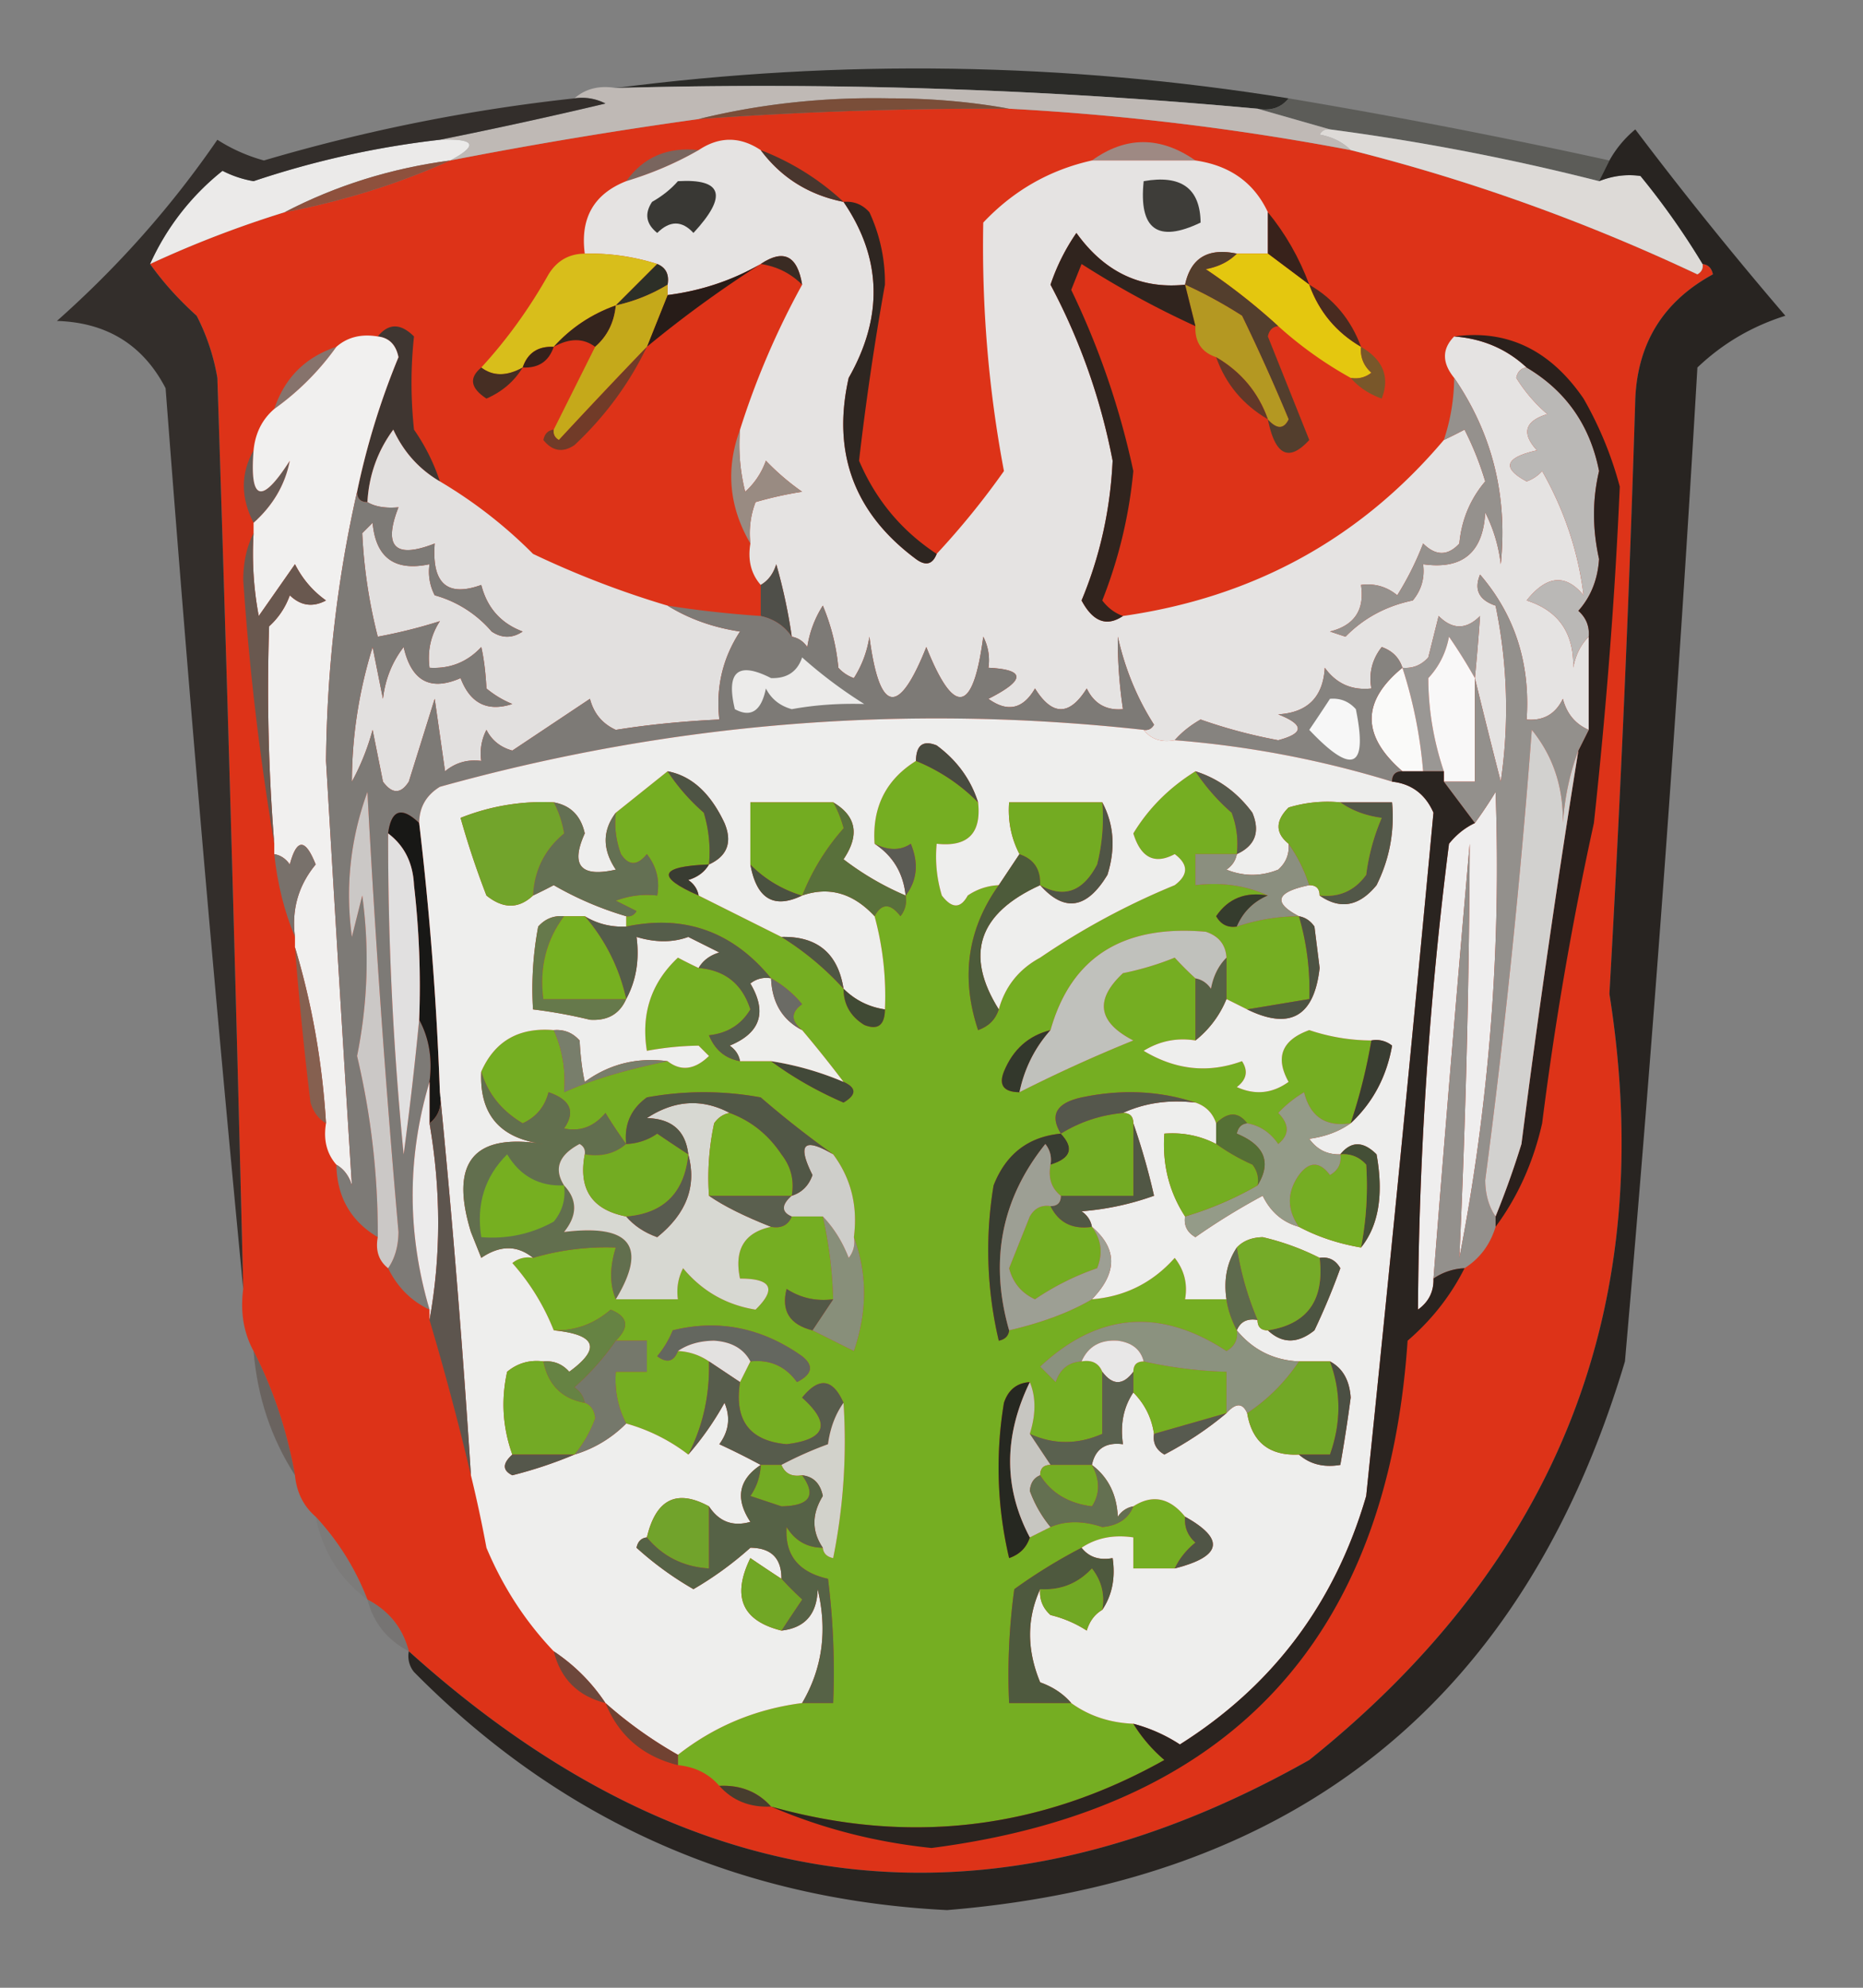 <svg xmlns="http://www.w3.org/2000/svg" width="180" height="192" style="shape-rendering:geometricPrecision;text-rendering:geometricPrecision;image-rendering:optimizeQuality;fill-rule:evenodd;clip-rule:evenodd"><rect width="100%" height="100%" fill="#808080" stroke="none"/><path style="opacity:.957" fill="#272724" d="M124.5 9.5c-.709.904-1.709 1.237-3 1-20.795-1.908-41.462-2.574-62-2 21.721-2.814 43.388-2.48 65 1z"/><path style="opacity:1" fill="#dd3318" d="M97.5 10.5a247.75 247.75 0 0 1 33 4c11.47 2.881 22.637 6.881 33.5 12 .399-.228.565-.562.5-1 .543.06.876.393 1 1-4.761 2.593-7.261 6.593-7.5 12a2195.857 2195.857 0 0 1-2.5 57.5c4.756 30.028-4.911 54.695-29 74-30.891 17.435-59.891 13.935-87-10.5-.58-2.249-1.913-3.915-4-5a24.771 24.771 0 0 0-5-8c-1.174-1.014-1.84-2.347-2-4-.761-4.284-2.095-8.284-4-12-.961-1.765-1.295-3.765-1-6-.718-29.611-1.55-58.945-2.5-88a20.627 20.627 0 0 0-2-6c-1.758-1.583-3.258-3.25-4.5-5a103.543 103.543 0 0 1 13-5c5.613-1.065 10.947-2.731 16-5a450.184 450.184 0 0 1 24-4 394.824 394.824 0 0 1 30-1z"/><path style="opacity:.786" fill="#53534e" d="M124.5 9.5a635.492 635.492 0 0 1 31 6l-1 2a223.593 223.593 0 0 0-26-5l-7-2c1.291.237 2.291-.096 3-1z"/><path style="opacity:1" fill="#bfb9b5" d="M55.5 9.5c1.068-.934 2.401-1.268 4-1 20.538-.574 41.205.092 62 2l7 2c-.438-.065-.772.101-1 .5 1.237.232 2.237.732 3 1.5a247.75 247.75 0 0 0-33-4c-3.651-.665-7.485-.999-11.5-1-6.4-.13-12.566.537-18.5 2a450.184 450.184 0 0 0-24 4c2.758-1.466 2.425-2.133-1-2a462.14 462.14 0 0 0 16-3.5 4.932 4.932 0 0 0-3-.5z"/><path style="opacity:1" fill="#7a4e39" d="M97.5 10.5a394.824 394.824 0 0 0-30 1c5.934-1.463 12.1-2.13 18.5-2 4.015.001 7.849.335 11.5 1z"/><path style="opacity:1" fill="#ebeae9" d="M42.5 13.5c3.425-.133 3.758.534 1 2-5.719.757-11.052 2.424-16 5a103.543 103.543 0 0 0-13 5 24.18 24.18 0 0 1 7-9c.946.487 1.946.82 3 1a87.727 87.727 0 0 1 18-4z"/><path style="opacity:1" fill="#dddad7" d="M128.5 12.5a223.593 223.593 0 0 1 26 5c1.347-.528 2.681-.695 4-.5a72.475 72.475 0 0 1 6 8.5c.065.438-.101.772-.5 1-10.863-5.119-22.03-9.119-33.5-12-.763-.768-1.763-1.268-3-1.5.228-.399.562-.565 1-.5z"/><path style="opacity:1" fill="#9e8983" d="M115.5 15.5h-10c3.271-2.362 6.604-2.362 10 0z"/><path style="opacity:1" fill="#79655e" d="M67.5 14.5c-2.149 1.236-4.482 2.236-7 3 1.676-2.334 4.009-3.334 7-3z"/><path style="opacity:1" fill="#e5e3e2" d="M73.5 14.5c1.984 2.664 4.651 4.33 8 5 3.699 5.42 3.866 11.087.5 17-1.633 7.235.533 13.069 6.5 17.5.937.692 1.603.525 2-.5a76.322 76.322 0 0 0 6.5-8c-1.487-7.853-2.154-15.853-2-24 2.911-3.088 6.411-5.088 10.5-6h10c3.334.48 5.667 2.147 7 5v4h-3c-2.785-.584-4.452.416-5 3-4.287.445-7.787-1.222-10.5-5a20.023 20.023 0 0 0-2.5 5 60.215 60.215 0 0 1 6 17c-.219 4.73-1.219 9.23-3 13.5 1.097 2.06 2.43 2.56 4 1.5 12.606-1.797 22.939-7.464 31-17 .65-.304 1.317-.637 2-1a29.831 29.831 0 0 1 2 5c-1.455 1.72-2.288 3.72-2.5 6-1.113 1.211-2.28 1.211-3.5 0a29.126 29.126 0 0 1-2.5 5c-1.011-.837-2.178-1.17-3.5-1 .363 2.411-.637 3.911-3 4.5l1.5.5c1.753-1.796 3.92-2.962 6.5-3.5.837-1.011 1.17-2.178 1-3.5 3.795.541 5.795-1.125 6-5a14.72 14.72 0 0 1 1.5 5c.678-6.62-.822-12.62-4.5-18-1.186-1.461-1.186-2.795 0-4 2.741.207 5.074 1.207 7 3-.543.06-.876.393-1 1a14.984 14.984 0 0 0 3 3.5c-2.189.677-2.522 1.844-1 3.5-3.097.694-3.431 1.694-1 3a3.646 3.646 0 0 0 1.5-1c2.165 3.827 3.498 7.827 4 12-1.73-2.102-3.563-1.935-5.5.5 3.085.985 4.585 3.152 4.5 6.5.232-1.237.732-2.237 1.5-3v9c-1.29-.558-2.123-1.558-2.5-3-.71 1.473-1.876 2.14-3.5 2 .368-5.416-1.132-10.083-4.5-14-.601 1.465-.101 2.465 1.5 3a48.73 48.73 0 0 1 .5 17 838.469 838.469 0 0 1-2.5-10c.198-2.075.365-4.075.5-6-1.333 1.333-2.667 1.333-4 0l-1 4c-.671.752-1.504 1.086-2.5 1-.311-.978-.978-1.645-2-2-.929 1.189-1.262 2.522-1 4-1.89.204-3.39-.463-4.5-2-.167 2.833-1.667 4.333-4.5 4.5 2.528.998 2.528 1.831 0 2.5a50.138 50.138 0 0 1-7.5-2c-.995.566-1.828 1.233-2.5 2-1.291.237-2.291-.096-3-1 .438.065.772-.101 1-.5-1.638-2.558-2.804-5.391-3.5-8.5a45.3 45.3 0 0 0 .5 7c-1.624.14-2.79-.527-3.5-2-1.667 2.667-3.333 2.667-5 0-1.153 1.997-2.653 2.33-4.5 1 3.602-1.822 3.602-2.822 0-3a4.932 4.932 0 0 0-.5-3c-.972 7.42-2.806 7.753-5.5 1-2.694 6.753-4.528 6.42-5.5-1a10.253 10.253 0 0 1-1.5 4 3.646 3.646 0 0 1-1.5-1 20.216 20.216 0 0 0-1.5-6 10.253 10.253 0 0 0-1.5 4c-.383-.556-.883-.89-1.5-1a52.55 52.55 0 0 0-1.5-7c-.278.916-.778 1.583-1.5 2-.934-1.068-1.268-2.401-1-4a8.434 8.434 0 0 1 .5-4 35.267 35.267 0 0 1 4.5-1 23.591 23.591 0 0 1-3.5-3 7.291 7.291 0 0 1-2 3 18.436 18.436 0 0 1-.5-6 77.352 77.352 0 0 1 6-14c-.458-2.81-1.791-3.476-4-2-2.757 1.586-5.757 2.586-9 3v-1c.172-.992-.162-1.658-1-2a21.445 21.445 0 0 0-7-1c-.455-3.43.879-5.764 4-7 2.518-.764 4.851-1.764 7-3 2-1.333 4-1.333 6 0z"/><path style="opacity:1" fill="#8e513d" d="M43.5 15.5c-5.053 2.269-10.387 3.935-16 5 4.948-2.576 10.281-4.243 16-5z"/><path style="opacity:1" fill="#48362e" d="M73.5 14.5a24.768 24.768 0 0 1 8 5c-3.349-.67-6.016-2.336-8-5z"/><path style="opacity:1" fill="#393834" d="M65.5 17.5c4.321-.252 4.821 1.415 1.5 5-1.113-1.211-2.28-1.211-3.5 0-1.083-.865-1.25-1.865-.5-3 .995-.566 1.828-1.233 2.5-2z"/><path style="opacity:1" fill="#3e3d39" d="M110.5 17.5c3.626-.64 5.459.694 5.5 4-4.152 1.992-5.985.659-5.5-4z"/><path style="opacity:.974" fill="#26221f" d="M39.5 159.5c27.109 24.435 56.109 27.935 87 10.5 24.089-19.305 33.756-43.972 29-74a2195.857 2195.857 0 0 0 2.5-57.5c.239-5.407 2.739-9.407 7.5-12-.124-.607-.457-.94-1-1a72.475 72.475 0 0 0-6-8.5c-1.319-.195-2.653-.028-4 .5l1-2a10.526 10.526 0 0 1 2.5-3 373.765 373.765 0 0 0 14.5 18c-3.242 1.02-6.075 2.687-8.5 5a3309.828 3309.828 0 0 1-7 96c-9.722 32.549-31.555 50.216-65.5 53-20.196-1.017-37.363-8.684-51.5-23a2.427 2.427 0 0 1-.5-2z"/><path style="opacity:1" fill="#38221b" d="M122.5 20.5c1.699 2.066 3.032 4.4 4 7l-4-3v-4z"/><path style="opacity:.987" fill="#322d2a" d="M55.5 9.5a4.932 4.932 0 0 1 3 .5 462.14 462.14 0 0 1-16 3.5 87.727 87.727 0 0 0-18 4 10.313 10.313 0 0 1-3-1 24.18 24.18 0 0 0-7 9c1.242 1.75 2.742 3.417 4.5 5a20.627 20.627 0 0 1 2 6c.95 29.055 1.782 58.389 2.5 88a4263.76 4263.76 0 0 1-7.5-87c-2.173-4.183-5.673-6.35-10.5-6.5 5.933-5.26 11.1-11.093 15.5-17.5a16.238 16.238 0 0 0 4.5 2c9.835-2.9 19.835-4.9 30-6z"/><path style="opacity:1" fill="#d8be1b" d="M56.5 24.5a21.445 21.445 0 0 1 7 1l-4 4c-2.352.84-4.352 2.174-6 4-1.527-.073-2.527.594-3 2-1.535.854-2.868.854-4 0 2.471-2.69 4.638-5.69 6.5-9 .816-1.323 1.983-1.99 3.5-2z"/><path style="opacity:1" fill="#3a2b23" d="M73.5 25.5c2.209-1.476 3.542-.81 4 2-1.105-1.1-2.438-1.767-4-2z"/><path style="opacity:1" fill="#2e2621" d="M81.5 19.5c.996-.086 1.83.248 2.5 1a16.07 16.07 0 0 1 1.5 7 276.272 276.272 0 0 0-2.5 17c1.611 3.775 4.111 6.775 7.5 9-.397 1.025-1.063 1.192-2 .5-5.967-4.431-8.133-10.265-6.5-17.5 3.366-5.913 3.199-11.58-.5-17z"/><path style="opacity:1" fill="#e4c70f" d="M119.5 24.5h3l4 3c.943 2.61 2.61 4.61 5 6-.086.996.248 1.83 1 2.5a2.427 2.427 0 0 1-2 .5 37.883 37.883 0 0 1-7-5 59.488 59.488 0 0 0-7-5.5c1.237-.232 2.237-.732 3-1.5z"/><path style="opacity:1" fill="#2d2f27" d="M63.5 25.5c.838.342 1.172 1.008 1 2a16.328 16.328 0 0 1-5 2l4-4z"/><path style="opacity:1" fill="#271c18" d="M73.5 25.5a110.993 110.993 0 0 0-11 8l2-5c3.243-.414 6.243-1.414 9-3z"/><path style="opacity:1" fill="#533e2d" d="M119.5 24.5c-.763.768-1.763 1.268-3 1.5a59.488 59.488 0 0 1 7 5.5c-.543.06-.876.393-1 1 1.336 3.338 2.67 6.672 4 10-1.973 2.16-3.306 1.493-4-2 .863.963 1.53.963 2 0a189.737 189.737 0 0 0-4.5-10 44.327 44.327 0 0 0-5.5-3c.548-2.584 2.215-3.584 5-3z"/><path style="opacity:1" fill="#482b20" d="M126.5 27.5c2.36 1.365 4.027 3.365 5 6-2.39-1.39-4.057-3.39-5-6z"/><path style="opacity:1" fill="#34241d" d="M59.5 29.5c-.16 1.653-.826 2.986-2 4-1.132-.854-2.465-.854-4 0 1.648-1.826 3.648-3.16 6-4z"/><path style="opacity:1" fill="#b49822" d="M114.5 27.5c1.886.86 3.72 1.86 5.5 3a189.737 189.737 0 0 1 4.5 10c-.47.963-1.137.963-2 0-.919-2.59-2.586-4.59-5-6-1.406-.473-2.073-1.473-2-3l-1-4z"/><path style="opacity:1" fill="#35211b" d="M53.5 33.5c-.473 1.406-1.473 2.073-3 2 .473-1.406 1.473-2.073 3-2z"/><path style="opacity:1" fill="#3f3631" d="M36.5 32.5c1.042-1.291 2.208-1.291 3.5 0-.32 2.96-.32 5.96 0 9a19.16 19.16 0 0 1 2.5 5c-2.004-1.173-3.504-2.84-4.5-5-1.523 2.07-2.357 4.403-2.5 7-.667 0-1-.333-1-1a73.03 73.03 0 0 1 4-13c-.247-1.213-.914-1.88-2-2z"/><path style="opacity:1" fill="#c5a91a" d="M64.5 27.5v1l-2 5a649.704 649.704 0 0 0-8.5 9c-.399-.228-.565-.562-.5-1l4-8c1.174-1.014 1.84-2.347 2-4a16.328 16.328 0 0 0 5-2z"/><path style="opacity:1" fill="#86736c" d="M32.5 33.5a25.635 25.635 0 0 1-6 6c1-3 3-5 6-6z"/><path style="opacity:1" fill="#462e23" d="M46.5 35.5c1.132.854 2.465.854 4 0-.815 1.337-1.981 2.337-3.5 3-1.546-1.003-1.712-2.003-.5-3z"/><path style="opacity:1" fill="#79572a" d="M131.5 33.5c2.141 1.255 2.807 2.922 2 5-1.239-.442-2.239-1.11-3-2a2.427 2.427 0 0 0 2-.5c-.752-.67-1.086-1.504-1-2.5z"/><path style="opacity:1" fill="#623828" d="M117.5 34.5c2.414 1.41 4.081 3.41 5 6-2.414-1.41-4.081-3.41-5-6z"/><path style="opacity:1" fill="#bab8b6" d="M147.5 35.5c3.801 2.256 6.134 5.589 7 10-.65 2.742-.65 5.575 0 8.5-.129 1.98-.796 3.647-2 5 .752.67 1.086 1.504 1 2.5-.768.763-1.268 1.763-1.5 3 .085-3.348-1.415-5.515-4.5-6.5 1.937-2.435 3.77-2.602 5.5-.5-.502-4.173-1.835-8.173-4-12-.414.457-.914.79-1.5 1-2.431-1.306-2.097-2.306 1-3-1.522-1.656-1.189-2.823 1-3.5a14.984 14.984 0 0 1-3-3.5c.124-.607.457-.94 1-1z"/><path style="opacity:1" fill="#713b28" d="M62.5 33.5c-1.704 3.552-4.038 6.718-7 9.5-1.135.75-2.135.583-3-.5.124-.607.457-.94 1-1-.065.438.101.772.5 1a649.704 649.704 0 0 1 8.5-9z"/><path style="opacity:1" fill="#675a54" d="M24.5 43.5c-.39 4.922.777 5.256 3.5 1-.447 2.312-1.613 4.312-3.5 6-1.256-2.441-1.256-4.774 0-7z"/><path style="opacity:1" fill="#f1f0ef" d="M36.5 32.5c1.086.12 1.753.787 2 2a73.03 73.03 0 0 0-4 13c-1.913 8.42-2.913 17.088-3 26 .81 13.7 1.644 27.367 2.5 41-.278-.916-.778-1.582-1.5-2-.934-1.068-1.268-2.401-1-4-.363-5.907-1.363-11.573-3-17v-1c-.34-2.644.327-4.978 2-7-.998-2.528-1.831-2.528-2.5 0-.383-.556-.883-.89-1.5-1v-1c-.561-7-.728-14-.5-21a7.291 7.291 0 0 0 2-3c1.05 1.017 2.216 1.184 3.5.5-1.27-.9-2.27-2.066-3-3.5l-3.5 5a32.437 32.437 0 0 1-.5-8v-1c1.887-1.688 3.053-3.688 3.5-6-2.723 4.256-3.89 3.922-3.5-1 .16-1.653.826-2.986 2-4a25.635 25.635 0 0 0 6-6c1.068-.934 2.401-1.268 4-1z"/><path style="opacity:1" fill="#998b82" d="M71.5 41.5a18.436 18.436 0 0 0 .5 6 7.291 7.291 0 0 0 2-3 23.591 23.591 0 0 0 3.5 3 35.267 35.267 0 0 0-4.5 1 8.434 8.434 0 0 0-.5 4c-2.07-3.544-2.402-7.21-1-11z"/><path style="opacity:1" fill="#95918d" d="M140.5 36.5c3.678 5.38 5.178 11.38 4.5 18a14.72 14.72 0 0 0-1.5-5c-.205 3.875-2.205 5.541-6 5 .17 1.322-.163 2.489-1 3.5-2.58.538-4.747 1.704-6.5 3.5l-1.5-.5c2.363-.589 3.363-2.089 3-4.5 1.322-.17 2.489.163 3.5 1a29.126 29.126 0 0 0 2.5-5c1.22 1.211 2.387 1.211 3.5 0 .212-2.28 1.045-4.28 2.5-6a29.831 29.831 0 0 0-2-5c-.683.363-1.35.696-2 1 .65-1.935.983-3.935 1-6z"/><path style="opacity:1" fill="#30241e" d="m114.5 27.5 1 4a88.747 88.747 0 0 1-11-6l-1 2.5a77.54 77.54 0 0 1 6 17.5 45.441 45.441 0 0 1-3 12.5c.544.717 1.211 1.217 2 1.5-1.57 1.06-2.903.56-4-1.5 1.781-4.27 2.781-8.77 3-13.5a60.215 60.215 0 0 0-6-17 20.023 20.023 0 0 1 2.5-5c2.713 3.778 6.213 5.445 10.5 5z"/><path style="opacity:1" fill="#4f4f49" d="M76.5 61.5c-.722-1.051-1.722-1.718-3-2v-3c.722-.417 1.222-1.084 1.5-2a52.55 52.55 0 0 1 1.5 7z"/><path style="opacity:1" fill="#9a9794" d="M142.5 65.5a51.239 51.239 0 0 0-2.5-4c-.29 1.544-.956 2.877-2 4 .005 3.036.505 6.036 1.5 9h-2a44.326 44.326 0 0 0-2-10c.996.086 1.829-.248 2.5-1l1-4c1.333 1.333 2.667 1.333 4 0a240.26 240.26 0 0 1-.5 6z"/><path style="opacity:1" fill="#f9f8f8" d="M142.5 65.5v10h-3v-1c-.995-2.964-1.495-5.964-1.5-9 1.044-1.123 1.71-2.456 2-4a51.239 51.239 0 0 1 2.5 4z"/><path style="opacity:1" fill="#fafaf9" d="M135.5 64.5a44.326 44.326 0 0 1 2 10h-2c-3.963-3.429-3.963-6.762 0-10z"/><path style="opacity:1" fill="#2a201c" d="M140.5 32.5c5.112-.701 9.279 1.299 12.5 6a35.3 35.3 0 0 1 3.5 8.5c-.448 10.41-1.282 21.243-2.5 32.5a324.819 324.819 0 0 0-5 29c-.852 3.764-2.352 7.097-4.5 10v-1a86.376 86.376 0 0 0 2.5-7 1203.325 1203.325 0 0 1 5.5-38l1-2v-9c.086-.996-.248-1.83-1-2.5 1.204-1.353 1.871-3.02 2-5-.65-2.925-.65-5.758 0-8.5-.866-4.411-3.199-7.744-7-10-1.926-1.793-4.259-2.793-7-3z"/><path style="opacity:1" fill="#69584f" d="M24.5 51.5a32.437 32.437 0 0 0 .5 8l3.5-5c.73 1.434 1.73 2.6 3 3.5-1.284.684-2.45.517-3.5-.5a7.291 7.291 0 0 1-2 3c-.228 7-.061 14 .5 21a258.415 258.415 0 0 1-3-25.5c.009-1.707.342-3.207 1-4.5z"/><path style="opacity:1" fill="#e2e0df" d="M42.5 46.5a44.889 44.889 0 0 1 9 7 89.74 89.74 0 0 0 13 5c2.063 1.276 4.396 2.11 7 2.5-1.68 2.565-2.346 5.398-2 8.5-3.591.17-6.924.503-10 1-1.299-.59-2.132-1.59-2.5-3l-7.5 5c-1.147-.318-1.98-.984-2.5-2a4.932 4.932 0 0 0-.5 3c-1.322-.17-2.489.163-3.5 1l-1-7-2.5 8c-.774 1.211-1.607 1.211-2.5 0l-1-5a22.948 22.948 0 0 1-2 5c.008-4.383.674-8.716 2-13l1 5c.216-1.884.883-3.55 2-5 .745 3.287 2.578 4.287 5.5 3 .927 2.446 2.594 3.279 5 2.5a9.468 9.468 0 0 1-2.5-1.5c-.085-1.585-.251-2.918-.5-4-1.35 1.45-3.017 2.117-5 2-.214-1.644.12-3.144 1-4.5a49.692 49.692 0 0 1-6 1.5 49.45 49.45 0 0 1-1.5-10l1-1c.307 3.376 2.14 4.71 5.5 4a4.932 4.932 0 0 0 .5 3 11.145 11.145 0 0 1 5.5 3.5c1 .667 2 .667 3 0-2.104-.79-3.437-2.29-4-4.5-3.295 1.194-4.795-.139-4.5-4-3.833 1.5-5 .333-3.5-3.5-1.269.108-2.269-.058-3-.5.143-2.597.977-4.93 2.5-7 .996 2.16 2.496 3.827 4.5 5z"/><path style="opacity:1" fill="#7d7a76" d="M34.5 47.5c0 .667.333 1 1 1 .731.442 1.731.608 3 .5-1.5 3.833-.333 5 3.5 3.5-.295 3.861 1.205 5.194 4.5 4 .563 2.21 1.896 3.71 4 4.5-1 .667-2 .667-3 0a11.145 11.145 0 0 0-5.5-3.5 4.932 4.932 0 0 1-.5-3c-3.36.71-5.193-.624-5.5-4l-1 1a49.45 49.45 0 0 0 1.5 10c2.15-.405 4.15-.905 6-1.5-.88 1.356-1.214 2.856-1 4.5 1.983.117 3.65-.55 5-2 .249 1.082.415 2.415.5 4a9.468 9.468 0 0 0 2.5 1.5c-2.406.779-4.073-.054-5-2.5-2.922 1.287-4.755.287-5.5-3-1.117 1.45-1.784 3.116-2 5l-1-5c-1.326 4.284-1.992 8.617-2 13a22.948 22.948 0 0 0 2-5l1 5c.893 1.211 1.726 1.211 2.5 0l2.5-8 1 7c1.011-.837 2.178-1.17 3.5-1a4.932 4.932 0 0 1 .5-3c.52 1.016 1.353 1.682 2.5 2l7.5-5c.368 1.41 1.201 2.41 2.5 3 3.076-.497 6.409-.83 10-1-.346-3.102.32-5.935 2-8.5-2.604-.39-4.938-1.224-7-2.5 2.982.463 5.982.796 9 1 1.278.282 2.278.949 3 2 .617.11 1.117.444 1.5 1a10.253 10.253 0 0 1 1.5-4 20.216 20.216 0 0 1 1.5 6c.414.457.914.79 1.5 1a10.253 10.253 0 0 0 1.5-4c.972 7.42 2.806 7.753 5.5 1 2.694 6.753 4.528 6.42 5.5-1 .483.948.65 1.948.5 3 3.602.178 3.602 1.178 0 3 1.847 1.33 3.347.997 4.5-1 1.667 2.667 3.333 2.667 5 0 .71 1.473 1.876 2.14 3.5 2a45.3 45.3 0 0 1-.5-7c.696 3.109 1.862 5.942 3.5 8.5-.228.399-.562.565-1 .5-23.05-2.54-45.716-.707-68 5.5-1.323.816-1.99 1.983-2 3.5-1.696-1.629-2.696-1.296-3 1a310.287 310.287 0 0 0 1.5 31 344.226 344.226 0 0 0 1.5-13c.961 1.765 1.295 3.765 1 6-2.175 7.276-2.175 14.61 0 22-1.764-.826-3.098-2.159-4-4 .652-.949.986-2.115 1-3.5a1241.659 1241.659 0 0 1-3-42.5c-1.653 4.553-2.153 9.22-1.5 14l1-4a46.394 46.394 0 0 1-.5 15.5 74.192 74.192 0 0 1 2 17.5c-2.612-1.552-3.945-3.886-4-7 .722.418 1.222 1.084 1.5 2-.856-13.633-1.69-27.3-2.5-41 .087-8.912 1.087-17.58 3-26z"/><path style="opacity:1" fill="#ecebea" d="M77.5 63.5a44.453 44.453 0 0 0 6 4.5c-2.466-.07-4.8.096-7 .5-1.147-.318-1.98-.984-2.5-2-.442 2.178-1.442 2.845-3 2-.872-3.635.295-4.635 3.5-3 1.538.047 2.538-.62 3-2z"/><path style="opacity:1" fill="#86837f" d="M135.5 64.5c-3.963 3.238-3.963 6.571 0 10-.667 0-1 .333-1 1a97.457 97.457 0 0 0-21-4c.672-.767 1.505-1.434 2.5-2a50.138 50.138 0 0 0 7.5 2c2.528-.669 2.528-1.502 0-2.5 2.833-.167 4.333-1.667 4.5-4.5 1.11 1.537 2.61 2.204 4.5 2-.262-1.478.071-2.811 1-4 1.022.355 1.689 1.022 2 2z"/><path style="opacity:1" fill="#f7f7f7" d="M128.5 67.5c.996-.086 1.829.248 2.5 1 1.171 5.742-.329 6.409-4.5 2a184.223 184.223 0 0 0 2-3z"/><path style="opacity:1" fill="#78716b" d="M28.5 90.5c-1.031-2.46-1.698-5.127-2-8 .617.11 1.117.444 1.5 1 .669-2.528 1.502-2.528 2.5 0-1.673 2.022-2.34 4.356-2 7z"/><path style="opacity:1" fill="#181816" d="M40.5 79.5a316.868 316.868 0 0 1 2 26c.237 1.291-.096 2.291-1 3v-4c.295-2.235-.039-4.235-1-6a84.938 84.938 0 0 0-.5-13c-.1-2.153-.933-3.82-2.5-5 .304-2.296 1.304-2.629 3-1z"/><path style="opacity:1" fill="#75ae22" d="M88.5 73.5a17.908 17.908 0 0 1 6 4c.333 3-1 4.333-4 4-.16 1.7.007 3.366.5 5 .977 1.274 1.81 1.274 2.5 0a5.728 5.728 0 0 1 3-1c-3.027 4.239-3.694 8.906-2 14 1.022-.356 1.689-1.022 2-2 .615-2.222 1.948-3.89 4-5a70.832 70.832 0 0 1 13-7c1.333-1 1.333-2 0-3-1.938 1.034-3.272.368-4-2 1.471-2.427 3.471-4.427 6-6a19.565 19.565 0 0 0 3.5 4 8.43 8.43 0 0 1 .5 4h-4v3c2.559-.302 4.893.032 7 1-2.165-.384-3.832.283-5 2 .457.797 1.124 1.13 2 1a19.24 19.24 0 0 1 6-1 24.93 24.93 0 0 1 1 8l-6 1-2-1v-4c-.077-1.25-.744-2.083-2-2.5-8.013-.705-13.013 2.462-15 9.5-2.124.531-3.624 1.865-4.5 4-.528 1.316-.028 1.983 1.5 2a142.377 142.377 0 0 1 11-5c-3.426-1.76-3.759-3.926-1-6.5a28.043 28.043 0 0 0 5-1.5 31.12 31.12 0 0 0 2 2v6c-1.788-.285-3.455.048-5 1 3.084 1.857 6.251 2.19 9.5 1 .617.949.451 1.782-.5 2.5 1.759.798 3.426.631 5-.5-1.317-2.376-.65-4.043 2-5 1.953.656 3.953.989 6 1a53.76 53.76 0 0 1-2 8c-2.411.363-3.911-.637-4.5-3a11.38 11.38 0 0 0-2.5 2c1.09 1.109 1.09 2.109 0 3-.765-1.112-1.765-1.779-3-2-.848-1.125-1.848-1.125-3 0-.333-1-1-1.667-2-2-3.476-1.143-7.142-1.31-11-.5-2.439.533-3.105 1.7-2 3.5-3.142.299-5.309 1.966-6.5 5a38.06 38.06 0 0 0 .5 15c.607-.124.94-.457 1-1 3.221-.753 5.888-1.753 8-3 3.191-.262 5.858-1.595 8-4 .929 1.189 1.262 2.522 1 4h4c.126.939.46 1.939 1 3 .131.876-.202 1.543-1 2-6.417-4.207-12.417-3.707-18 1.5l1.5 1.5c.417-1.256 1.25-1.923 2.5-2 .992-.172 1.658.162 2 1v6c-2.382 1.046-4.715 1.046-7 0 .596-1.898.596-3.565 0-5-1.25.077-2.083.744-2.5 2a38.06 38.06 0 0 0 .5 15c1.022-.355 1.689-1.022 2-2l2-1c1.465-.623 3.131-.623 5 0 1.53-.14 2.53-.807 3-2 1.838-1.178 3.505-.845 5 1-.086.996.248 1.829 1 2.5-.881.708-1.547 1.542-2 2.5h-4v-3c-1.915-.284-3.581.049-5 1a51.902 51.902 0 0 0-6.5 4 60.94 60.94 0 0 0-.5 11h6c1.714 1.238 3.714 1.905 6 2a14.698 14.698 0 0 0 3 3.5c-12.023 6.741-24.69 8.241-38 4.5-1.28-1.431-2.947-2.098-5-2-1.014-1.174-2.347-1.84-4-2v-1c3.517-2.757 7.517-4.423 12-5h3a72.442 72.442 0 0 0-.5-12c-2.857-.641-4.19-2.307-4-5 .816 1.323 1.983 1.989 3.5 2 .06.543.393.876 1 1a57.124 57.124 0 0 0 1-15c-1.043-2.352-2.376-2.519-4-.5 2.822 2.531 2.322 4.031-1.5 4.5-3.58-.324-5.08-2.324-4.5-6l1-2c1.89-.203 3.39.463 4.5 2 1.487-.753 1.654-1.586.5-2.5-3.904-2.76-8.07-3.594-12.5-2.5a9.465 9.465 0 0 1-1.5 2.5c.937.692 1.603.525 2-.5a5.727 5.727 0 0 1 3 1c.087 3.239-.58 6.239-2 9a17.55 17.55 0 0 0-6-3c-.8-1.542-1.134-3.208-1-5h3v-3h-3c1.35-1.324 1.183-2.324-.5-3-1.597 1.385-3.43 2.051-5.5 2a21.9 21.9 0 0 0-4-6.5 2.429 2.429 0 0 1 2-.5 24.93 24.93 0 0 1 8-1c-.596 1.898-.596 3.565 0 5h6a4.932 4.932 0 0 1 .5-3c1.836 2.208 4.169 3.542 7 4 2.048-2.006 1.548-3.006-1.5-3-.584-2.785.416-4.452 3-5 .992.172 1.658-.162 2-1h3a41.58 41.58 0 0 1 1 8c-1.644.214-3.144-.12-4.5-1-.536 2.115.297 3.448 2.5 4l4 2c1.308-3.815 1.308-7.481 0-11 .393-3.013-.274-5.68-2-8a95.735 95.735 0 0 1-7-5.5 30.485 30.485 0 0 0-11 0c-1.537 1.11-2.203 2.61-2 4.5a44.093 44.093 0 0 1-2-3c-1.12 1.333-2.453 1.833-4 1.5 1.122-1.613.622-2.78-1.5-3.5-.368 1.41-1.201 2.41-2.5 3-2.041-1.207-3.374-2.874-4-5 1.31-2.951 3.643-4.284 7-4 .841 1.879 1.175 3.879 1 6 2.65-1.187 5.983-2.187 10-3 1.289 1.001 2.622.834 4-.5l-1-1a29.806 29.806 0 0 0-5 .5c-.577-3.58.423-6.58 3-9 .683.363 1.35.696 2 1 2.542.206 4.209 1.54 5 4-.88 1.47-2.214 2.304-4 2.5.578 1.417 1.578 2.25 3 2.5h3c2.108 1.559 4.44 2.892 7 4 1.273-.757 1.273-1.423 0-2a119.872 119.872 0 0 0-4-5c-1.098-.897-1.098-1.73 0-2.5a10.521 10.521 0 0 0-3-2.5c-3.698-4.521-8.365-6.188-14-5v-1c.438.065.772-.101 1-.5l-2-1a8.434 8.434 0 0 1 4-.5c.262-1.478-.071-2.811-1-4-.925 1.14-1.759 1.14-2.5 0a8.434 8.434 0 0 1-.5-4l5-4a19.568 19.568 0 0 0 3.5 4c.493 1.634.66 3.3.5 5-4.81.186-5.143 1.186-1 3l8 4c2.2 1.362 4.2 3.029 6 5 .01 1.517.677 2.684 2 3.5 1.316.528 1.983.028 2-1.5a29.22 29.22 0 0 0-1-9c.69-1.274 1.523-1.274 2.5 0a2.428 2.428 0 0 0 .5-2c1.113-1.446 1.28-3.113.5-5-.986.671-2.153.671-3.5 0-.24-3.519 1.093-6.186 4-8z"/><path style="opacity:1" fill="#efeeee" d="M138.5 123.5c.039 1.256-.461 2.256-1.5 3a375.887 375.887 0 0 1 3-45c.708-.88 1.542-1.547 2.5-2a44.293 44.293 0 0 0 2-3 197.888 197.888 0 0 1-3.5 45 937.06 937.06 0 0 0 1-40c-1.233 14-2.4 27.999-3.5 42z"/><path style="opacity:1" fill="#93908c" d="m153.5 70.5-1 2c-.814 2.131-1.314 4.464-1.5 7 .057-3.472-.943-6.472-3-9a784.448 784.448 0 0 1-4.5 43.5c.014 1.385.348 2.551 1 3.5v1c-.526 1.73-1.526 3.064-3 4a5.727 5.727 0 0 0-3 1c1.1-14.001 2.267-28 3.5-42a937.06 937.06 0 0 1-1 40 197.888 197.888 0 0 0 3.5-45 44.293 44.293 0 0 1-2 3l-3-4h3v-10a838.469 838.469 0 0 0 2.5 10 48.73 48.73 0 0 0-.5-17c-1.601-.535-2.101-1.535-1.5-3 3.368 3.917 4.868 8.584 4.5 14 1.624.14 2.79-.527 3.5-2 .377 1.442 1.21 2.442 2.5 3z"/><path style="opacity:1" fill="#e1e0e0" d="M37.5 80.5c1.567 1.18 2.4 2.847 2.5 5 .499 4.32.666 8.654.5 13a344.226 344.226 0 0 1-1.5 13 310.287 310.287 0 0 1-1.5-31z"/><path style="opacity:1" fill="#d2d1cf" d="M152.5 72.5a1203.325 1203.325 0 0 0-5.5 38 86.376 86.376 0 0 1-2.5 7c-.652-.949-.986-2.115-1-3.5a784.448 784.448 0 0 0 4.5-43.5c2.057 2.528 3.057 5.528 3 9 .186-2.536.686-4.869 1.5-7z"/><path style="opacity:1" fill="#856050" d="M28.5 91.5c1.637 5.427 2.637 11.093 3 17-.722-.418-1.222-1.084-1.5-2a342.65 342.65 0 0 1-1.5-15z"/><path style="opacity:1" fill="#cbc8c6" d="M37.5 122.5c-.904-.709-1.237-1.709-1-3a74.192 74.192 0 0 0-2-17.5 46.394 46.394 0 0 0 .5-15.5l-1 4c-.653-4.78-.153-9.447 1.5-14a1241.659 1241.659 0 0 0 3 42.5c-.014 1.385-.348 2.551-1 3.5z"/><path style="opacity:1" fill="#ecebeb" d="M41.5 104.5v4c1.117 6.489 1.117 12.822 0 19v-1c-2.175-7.39-2.175-14.724 0-22z"/><path style="opacity:1" fill="#eeeeed" d="M110.5 70.5c.709.904 1.709 1.237 3 1a97.457 97.457 0 0 1 21 4c1.884.212 3.217 1.212 4 3a6707.844 6707.844 0 0 1-6.5 66c-3.006 10.327-9.006 18.327-18 24a15.414 15.414 0 0 0-4.5-2c-2.286-.095-4.286-.762-6-2-.761-.891-1.761-1.558-3-2-1.303-3.145-1.303-6.145 0-9-.086.996.248 1.829 1 2.5 1.266.309 2.433.809 3.5 1.5.278-.916.778-1.582 1.5-2 .951-1.419 1.284-3.085 1-5-1.291.237-2.291-.096-3-1 1.419-.951 3.085-1.284 5-1v3h4c4.557-1.159 4.891-2.825 1-5-1.495-1.845-3.162-2.178-5-1-.617.111-1.117.444-1.5 1-.099-2.153-.933-3.819-2.5-5 .321-1.548 1.321-2.215 3-2-.284-1.915.049-3.581 1-5 1.1 1.105 1.767 2.438 2 4-.131.876.202 1.543 1 2 2.211-1.16 4.211-2.493 6-4 .896-1.006 1.562-1.006 2 0 .467 2.797 2.133 4.131 5 4 1.068.934 2.401 1.268 4 1 .378-2.146.712-4.313 1-6.5-.108-1.681-.775-2.848-2-3.5h-3c-2.447-.115-4.447-1.115-6-3 .342-.838 1.008-1.172 2-1 0 .667.333 1 1 1 1.384 1.301 2.884 1.301 4.5 0a66.615 66.615 0 0 0 2.5-6c-.457-.798-1.124-1.131-2-1a24.3 24.3 0 0 0-5.5-2c-1.07.028-1.903.361-2.5 1-.951 1.419-1.284 3.085-1 5h-4c.262-1.478-.071-2.811-1-4-2.142 2.405-4.809 3.738-8 4 2.476-2.557 2.476-4.891 0-7-.111-.617-.444-1.117-1-1.5 2.4-.186 4.734-.686 7-1.5a64.678 64.678 0 0 0-2-7c0-.667-.333-1-1-1 2.107-.968 4.441-1.302 7-1 1 .333 1.667 1 2 2v2c-1.542-.801-3.208-1.134-5-1-.213 2.951.454 5.618 2 8-.131.876.202 1.543 1 2a64.501 64.501 0 0 1 6.5-4c.759 1.563 1.926 2.563 3.5 3 1.802.958 3.802 1.625 6 2 1.699-2.106 2.199-5.106 1.5-9-1.292-1.291-2.458-1.291-3.5 0-1.256.039-2.256-.461-3-1.5 1.558-.21 2.891-.71 4-1.5 2.14-1.995 3.473-4.495 4-7.5a2.428 2.428 0 0 0-2-.5 19.048 19.048 0 0 1-6-1c-2.65.957-3.317 2.624-2 5-1.574 1.131-3.241 1.298-5 .5.951-.718 1.117-1.551.5-2.5-3.249 1.19-6.416.857-9.5-1 1.545-.952 3.212-1.285 5-1a9.82 9.82 0 0 0 3-4l2 1c4.141 2.023 6.474.69 7-4l-.5-4c-.383-.556-.883-.89-1.5-1-2.549-1.331-2.216-2.331 1-3 .667 0 1 .333 1 1 1.989 1.387 3.822 1.053 5.5-1 1.252-2.513 1.752-5.18 1.5-8h-5a12.935 12.935 0 0 0-5 .5c-1.291 1.292-1.291 2.458 0 3.5.086.996-.248 1.83-1 2.5-1.667.667-3.333.667-5 0 .556-.383.889-.883 1-1.5 1.773-.814 2.273-2.148 1.5-4-1.451-1.964-3.284-3.297-5.5-4-2.529 1.573-4.529 3.573-6 6 .728 2.368 2.062 3.034 4 2 1.333 1 1.333 2 0 3a70.832 70.832 0 0 0-13 7c-2.052 1.11-3.385 2.778-4 5-3.314-5.287-1.98-9.287 4-12 2.338 2.64 4.505 2.306 6.5-1 .796-2.538.629-4.872-.5-7h-9c-.134 1.791.2 3.458 1 5l-2 3a5.728 5.728 0 0 0-3 1c-.69 1.274-1.523 1.274-2.5 0-.493-1.634-.66-3.3-.5-5 3 .333 4.333-1 4-4-.703-2.216-2.036-4.049-4-5.5-1.316-.528-1.983-.028-2 1.5-2.907 1.814-4.24 4.481-4 8 1.778 1.17 2.778 2.836 3 5a27.548 27.548 0 0 1-6-3.5c1.578-2.339 1.245-4.172-1-5.5h-8v6c.598 3.321 2.265 4.321 5 3 2.597-.9 4.93-.233 7 2a29.22 29.22 0 0 1 1 9c-1.562-.233-2.895-.9-4-2-.542-3.419-2.542-5.085-6-5l-8-4c-.11-.617-.444-1.117-1-1.5.916-.278 1.582-.778 2-1.5 1.773-.814 2.273-2.148 1.5-4-1.36-2.902-3.193-4.569-5.5-5l-5 4c-1.307 1.723-1.307 3.556 0 5.5-3.403.767-4.403-.4-3-3.5-.38-1.713-1.38-2.713-3-3a21.345 21.345 0 0 0-9 1.5c.707 2.52 1.54 5.02 2.5 7.5 1.615 1.3 3.115 1.3 4.5 0 .65-.304 1.316-.637 2-1a32.145 32.145 0 0 0 7 3v1c-1.459.067-2.792-.266-4-1h-2c-.996-.086-1.83.248-2.5 1a32.437 32.437 0 0 0-.5 8c1.842.223 3.675.557 5.5 1 1.7.113 2.866-.553 3.5-2 .961-1.765 1.295-3.765 1-6 1.83.552 3.497.552 5 0l3 1.5c-.916.278-1.582.778-2 1.5a44.358 44.358 0 0 1-2-1c-2.577 2.42-3.577 5.42-3 9a29.806 29.806 0 0 1 5-.5l1 1c-1.378 1.334-2.711 1.501-4 .5-2.966-.39-5.632.277-8 2-.249-1.082-.415-2.415-.5-4-.67-.752-1.504-1.086-2.5-1-3.357-.284-5.69 1.049-7 4-.196 4.141 1.804 6.475 6 7-6.738-1.084-9.071 1.75-7 8.5l1 2.5c1.816-1.235 3.483-1.235 5 0a2.429 2.429 0 0 0-2 .5 21.9 21.9 0 0 1 4 6.5c4.102.406 4.602 1.739 1.5 4-.67-.752-1.504-1.086-2.5-1-1.322-.17-2.489.163-3.5 1-.602 2.721-.435 5.387.5 8-.963.863-.963 1.53 0 2a41.67 41.67 0 0 0 6-2 11.741 11.741 0 0 0 5-3 17.55 17.55 0 0 1 6 3 28.936 28.936 0 0 0 3.5-5c.595 1.399.428 2.732-.5 4a71.015 71.015 0 0 1 4 2c-2.147 1.432-2.48 3.265-1 5.5-1.693.484-3.027-.016-4-1.5-3.125-1.696-5.125-.696-6 3-.543.06-.876.393-1 1a31.648 31.648 0 0 0 5.5 4 33.274 33.274 0 0 0 5.5-4c2.016.016 3.016 1.016 3 3a184.223 184.223 0 0 1-3-2c-1.81 3.713-.81 6.046 3 7 2.276-.256 3.443-1.59 3.5-4 .961 3.992.461 7.659-1.5 11-4.483.577-8.483 2.243-12 5a40.935 40.935 0 0 1-7-5c-1.333-2-3-3.667-5-5-2.742-2.876-4.909-6.209-6.5-10a129.7 129.7 0 0 0-1.5-7c-.8-12.495-1.8-24.828-3-37a316.868 316.868 0 0 0-2-26c.01-1.517.677-2.684 2-3.5 22.284-6.207 44.95-8.04 68-5.5z"/><path style="opacity:1" fill="#4c5441" d="M127.5 121.5c.876-.131 1.543.202 2 1a66.615 66.615 0 0 1-2.5 6c-1.616 1.301-3.116 1.301-4.5 0 3.816-.59 5.483-2.923 5-7z"/><path style="opacity:1" fill="#888f7a" d="M79.5 117.5c1.058 1.1 1.892 2.434 2.5 4a2.427 2.427 0 0 0 .5-2c1.308 3.519 1.308 7.185 0 11l-4-2 2-3a41.58 41.58 0 0 0-1-8z"/><path style="opacity:1" fill="#75ab28" d="M127.5 121.5c.483 4.077-1.184 6.41-5 7-.667 0-1-.333-1-1a29.417 29.417 0 0 1-2-7c.597-.639 1.43-.972 2.5-1a24.3 24.3 0 0 1 5.5 2z"/><path style="opacity:1" fill="#626f4e" d="M46.5 103.5c.626 2.126 1.959 3.793 4 5 1.299-.59 2.132-1.59 2.5-3 2.122.72 2.622 1.887 1.5 3.5 1.547.333 2.88-.167 4-1.5a44.093 44.093 0 0 0 2 3c-1.068.934-2.401 1.268-4 1 .065-.438-.101-.772-.5-1-2.012 1.066-2.512 2.4-1.5 4 1.3 1.384 1.3 2.884 0 4.5 6.42-.787 8.087 1.379 5 6.5-.596-1.435-.596-3.102 0-5a24.93 24.93 0 0 0-8 1c-1.517-1.235-3.184-1.235-5 0l-1-2.5c-2.071-6.75.262-9.584 7-8.5-4.196-.525-6.196-2.859-6-7z"/><path style="opacity:1" fill="#74ad21" d="M101.5 116.5c.787 1.604 2.12 2.271 4 2 .912 1.238 1.079 2.572.5 4a25.292 25.292 0 0 0-6 3c-1.301-.598-2.135-1.598-2.5-3l2-5c.457-.798 1.124-1.131 2-1z"/><path style="opacity:1" fill="#d7d8d2" d="M70.5 107.5c-.617.111-1.117.444-1.5 1a24.939 24.939 0 0 0-.5 7c1.403.976 3.403 1.976 6 3-2.584.548-3.584 2.215-3 5 3.048-.006 3.548.994 1.5 3-2.831-.458-5.164-1.792-7-4a4.932 4.932 0 0 0-.5 3h-6c3.087-5.121 1.42-7.287-5-6.5 1.3-1.616 1.3-3.116 0-4.5-1.012-1.6-.512-2.934 1.5-4 .399.228.565.562.5 1-.638 3.356.696 5.356 4 6 .761.891 1.761 1.558 3 2 2.837-2.279 3.837-4.945 3-8-.257-2.276-1.59-3.443-4-3.5 2.656-1.743 5.322-1.909 8-.5z"/><path style="opacity:1" fill="#595c4f" d="M66.5 111.5c.837 3.055-.163 5.721-3 8-1.239-.442-2.239-1.109-3-2 3.629-.295 5.629-2.295 6-6z"/><path style="opacity:1" fill="#393d32" d="M102.5 109.5c1.315 1.395.981 2.395-1 3a2.428 2.428 0 0 0-.5-2c-4.252 5.303-5.419 11.303-3.5 18-.06.543-.393.876-1 1a38.06 38.06 0 0 1-.5-15c1.191-3.034 3.358-4.701 6.5-5z"/><path style="opacity:1" fill="#5a5f4e" d="M68.5 115.5h8c-1.006.896-1.006 1.562 0 2-.342.838-1.008 1.172-2 1-2.597-1.024-4.597-2.024-6-3z"/><path style="opacity:1" fill="#515745" d="M109.5 108.5a64.678 64.678 0 0 1 2 7 26.724 26.724 0 0 1-7 1.5c.556.383.889.883 1 1.5-1.88.271-3.213-.396-4-2 .667 0 1-.333 1-1h7v-7z"/><path style="opacity:1" fill="#444f36" d="M129.5 111.5c1.042-1.291 2.208-1.291 3.5 0 .699 3.894.199 6.894-1.5 9a31.6 31.6 0 0 0 .5-8c-.671-.752-1.504-1.086-2.5-1z"/><path style="opacity:1" fill="#75ad23" d="M129.5 111.5c.996-.086 1.829.248 2.5 1a31.6 31.6 0 0 1-.5 8c-2.198-.375-4.198-1.042-6-2-1.166-1.666-1.166-3.333 0-5 1-1.333 2-1.333 3 0 .798-.457 1.131-1.124 1-2z"/><path style="opacity:1" fill="#949b88" d="M130.5 108.5c-1.109.79-2.442 1.29-4 1.5.744 1.039 1.744 1.539 3 1.5.131.876-.202 1.543-1 2-1-1.333-2-1.333-3 0-1.166 1.667-1.166 3.334 0 5-1.574-.437-2.741-1.437-3.5-3a64.501 64.501 0 0 0-6.5 4c-.798-.457-1.131-1.124-1-2a32.508 32.508 0 0 0 7-3c1.37-2.207.703-3.874-2-5 .124-.607.457-.94 1-1 1.235.221 2.235.888 3 2 1.09-.891 1.09-1.891 0-3a11.38 11.38 0 0 1 2.5-2c.589 2.363 2.089 3.363 4.5 3z"/><path style="opacity:1" fill="#cececa" d="M80.5 111.5c1.726 2.32 2.393 4.987 2 8a2.427 2.427 0 0 1-.5 2c-.608-1.566-1.442-2.9-2.5-4h-3c-1.006-.438-1.006-1.104 0-2 .978-.311 1.644-.978 2-2-1.504-3.006-.837-3.672 2-2z"/><path style="opacity:1" fill="#76af20" d="M54.5 114.5c.17 1.322-.163 2.489-1 3.5-2.178 1.202-4.51 1.702-7 1.5-.498-3.181.335-5.847 2.5-8 1.264 2.107 3.097 3.107 5.5 3z"/><path style="opacity:1" fill="#557035" d="M120.5 108.5c-.543.06-.876.393-1 1 2.703 1.126 3.37 2.793 2 5a2.428 2.428 0 0 0-.5-2 19.602 19.602 0 0 1-3.5-2v-2c1.152-1.125 2.152-1.125 3 0z"/><path style="opacity:1" fill="#74ad22" d="M117.5 110.5a19.602 19.602 0 0 0 3.5 2c.464.594.631 1.261.5 2a32.508 32.508 0 0 1-7 3c-1.546-2.382-2.213-5.049-2-8 1.792-.134 3.458.199 5 1z"/><path style="opacity:1" fill="#73ac22" d="M66.5 111.5c-.371 3.705-2.371 5.705-6 6-3.304-.644-4.638-2.644-4-6 1.599.268 2.932-.066 4-1a5.575 5.575 0 0 0 3-1c1.018.693 2.018 1.359 3 2z"/><path style="opacity:1" fill="#73ab23" d="M108.5 107.5c.667 0 1 .333 1 1v7h-7c-.904-.709-1.237-1.709-1-3 1.981-.605 2.315-1.605 1-3 1.815-1.13 3.815-1.796 6-2z"/><path style="opacity:1" fill="#74ae20" d="M70.5 107.5c2.067.763 3.734 2.096 5 4 .929 1.189 1.262 2.522 1 4h-8c-.163-2.357.003-4.69.5-7 .383-.556.883-.889 1.5-1z"/><path style="opacity:1" fill="#515746" d="M80.5 111.5c-2.837-1.672-3.504-1.006-2 2-.356 1.022-1.022 1.689-2 2 .262-1.478-.071-2.811-1-4-1.266-1.904-2.933-3.237-5-4-2.678-1.409-5.344-1.243-8 .5 2.41.057 3.743 1.224 4 3.5a184.223 184.223 0 0 1-3-2 5.575 5.575 0 0 1-3 1c-.203-1.89.463-3.39 2-4.5a30.485 30.485 0 0 1 11 0 95.735 95.735 0 0 0 7 5.5z"/><path style="opacity:1" fill="#393d32" d="M132.5 100.5a2.428 2.428 0 0 1 2 .5c-.527 3.005-1.86 5.505-4 7.5a53.76 53.76 0 0 0 2-8z"/><path style="opacity:1" fill="#55574c" d="M115.5 106.5c-2.559-.302-4.893.032-7 1-2.185.204-4.185.87-6 2-1.105-1.8-.439-2.967 2-3.5 3.858-.81 7.524-.643 11 .5z"/><path style="opacity:1" fill="#787e6b" d="M53.5 99.5c.996-.086 1.83.248 2.5 1 .085 1.585.251 2.918.5 4 2.368-1.723 5.034-2.39 8-2-4.017.813-7.35 1.813-10 3 .175-2.121-.159-4.121-1-6z"/><path style="opacity:1" fill="#33382c" d="M101.5 99.5c-1.525 1.716-2.525 3.716-3 6-1.528-.017-2.028-.684-1.5-2 .876-2.135 2.376-3.469 4.5-4z"/><path style="opacity:1" fill="#424939" d="M74.5 102.5a29.413 29.413 0 0 1 7 2c1.273.577 1.273 1.243 0 2-2.56-1.108-4.892-2.441-7-4z"/><path style="opacity:1" fill="#404a34" d="M81.5 95.5c1.105 1.1 2.438 1.767 4 2-.017 1.528-.684 2.028-2 1.5-1.323-.816-1.99-1.983-2-3.5z"/><path style="opacity:1" fill="#4d5343" d="M125.5 88.5c.617.11 1.117.444 1.5 1l.5 4c-.526 4.69-2.859 6.023-7 4l6-1a24.93 24.93 0 0 0-1-8z"/><path style="opacity:1" fill="#556145" d="M118.5 92.5v4a9.82 9.82 0 0 1-3 4v-6c.617.11 1.117.444 1.5 1 .232-1.237.732-2.237 1.5-3z"/><path style="opacity:1" fill="#eeeeec" d="M74.5 94.5c.092 2.348 1.092 4.014 3 5a119.872 119.872 0 0 1 4 5 29.413 29.413 0 0 0-7-2h-3c-.11-.617-.444-1.117-1-1.5 2.973-1.224 3.64-3.224 2-6a2.428 2.428 0 0 1 2-.5z"/><path style="opacity:1" fill="#6b6b65" d="M74.5 94.5a10.521 10.521 0 0 1 3 2.5c-1.098.77-1.098 1.603 0 2.5-1.908-.986-2.908-2.652-3-5z"/><path style="opacity:1" fill="#4f5643" d="M75.5 90.5c3.458-.085 5.458 1.581 6 5a28.232 28.232 0 0 0-6-5z"/><path style="opacity:1" fill="#c0c1bc" d="M118.5 92.5c-.768.763-1.268 1.763-1.5 3-.383-.556-.883-.89-1.5-1a31.12 31.12 0 0 1-2-2 28.043 28.043 0 0 1-5 1.5c-2.759 2.574-2.426 4.74 1 6.5a142.377 142.377 0 0 0-11 5c.475-2.284 1.475-4.284 3-6 1.987-7.038 6.987-10.205 15-9.5 1.256.417 1.923 1.25 2 2.5z"/><path style="opacity:1" fill="#555d4a" d="M56.5 88.5c1.208.734 2.541 1.067 4 1 5.635-1.188 10.302.479 14 5a2.428 2.428 0 0 0-2 .5c1.64 2.776.973 4.776-2 6 .556.383.89.883 1 1.5-1.422-.25-2.422-1.083-3-2.5 1.786-.196 3.12-1.03 4-2.5-.791-2.46-2.458-3.794-5-4 .418-.722 1.084-1.222 2-1.5l-3-1.5c-1.503.552-3.17.552-5 0 .295 2.235-.039 4.235-1 6-.668-3-2.002-5.667-4-8z"/><path style="opacity:1" fill="#66794b" d="M54.5 88.5c-1.726 2.32-2.393 4.987-2 8h8c-.634 1.447-1.8 2.113-3.5 2a47.489 47.489 0 0 0-5.5-1 32.437 32.437 0 0 1 .5-8c.67-.752 1.504-1.086 2.5-1z"/><path style="opacity:1" fill="#76b020" d="M54.5 88.5h2c1.998 2.333 3.332 5 4 8h-8c-.393-3.013.274-5.68 2-8z"/><path style="opacity:1" fill="#353c2d" d="M122.5 86.5c-1.4.6-2.4 1.6-3 3-.876.13-1.543-.203-2-1 1.168-1.717 2.835-2.384 5-2z"/><path style="opacity:1" fill="#4a5140" d="M72.5 83.5a11.741 11.741 0 0 0 5 3c-2.735 1.321-4.402.321-5-3z"/><path style="opacity:1" fill="#8b8f7f" d="M124.5 81.5c.845 1.171 1.511 2.505 2 4-3.216.669-3.549 1.669-1 3a19.24 19.24 0 0 0-6 1c.6-1.4 1.6-2.4 3-3-2.107-.968-4.441-1.302-7-1v-3h4c-.111.617-.444 1.117-1 1.5 1.667.667 3.333.667 5 0 .752-.67 1.086-1.504 1-2.5z"/><path style="opacity:1" fill="#4d5b3a" d="M98.5 82.5c1.406.473 2.073 1.473 2 3-5.98 2.713-7.314 6.713-4 12-.311.978-.978 1.644-2 2-1.694-5.094-1.027-9.761 2-14l2-3z"/><path style="opacity:1" fill="#505546" d="M106.5 77.5c1.129 2.128 1.296 4.462.5 7-1.995 3.306-4.162 3.64-6.5 1 2.306 1.285 4.139.618 5.5-2 .495-1.973.662-3.973.5-6z"/><path style="opacity:1" fill="#393c32" d="M68.5 83.5c-.418.722-1.084 1.222-2 1.5.556.383.89.883 1 1.5-4.143-1.814-3.81-2.814 1-3z"/><path style="opacity:1" fill="#647053" d="M53.5 77.5c1.62.287 2.62 1.287 3 3-1.403 3.1-.403 4.267 3 3.5-1.307-1.944-1.307-3.777 0-5.5a8.434 8.434 0 0 0 .5 4c.741 1.14 1.575 1.14 2.5 0 .929 1.189 1.262 2.522 1 4a8.434 8.434 0 0 0-4 .5l2 1c-.228.399-.562.565-1 .5a32.145 32.145 0 0 1-7-3c-.684.363-1.35.696-2 1 .124-2.452 1.124-4.452 3-6a10.028 10.028 0 0 0-1-3z"/><path style="opacity:1" fill="#5b5b54" d="M84.5 81.5c1.347.671 2.514.671 3.5 0 .78 1.887.613 3.554-.5 5-.222-2.164-1.222-3.83-3-5z"/><path style="opacity:1" fill="#525748" d="M129.5 77.5h5c.252 2.82-.248 5.487-1.5 8-1.678 2.053-3.511 2.387-5.5 1 1.89.204 3.39-.463 4.5-2a20.428 20.428 0 0 1 1.5-5.5c-1.558-.21-2.891-.71-4-1.5z"/><path style="opacity:1" fill="#383c31" d="M94.5 77.5c1.773 3.176.773 4.843-3 5-.27 1.88.396 3.213 2 4-1.604-.787-2.27-2.12-2-4 3.773-.157 4.773-1.824 3-5z"/><path style="opacity:1" fill="#59703b" d="M80.5 77.5c2.245 1.328 2.578 3.161 1 5.5a27.548 27.548 0 0 0 6 3.5 2.428 2.428 0 0 1-.5 2c-.977-1.274-1.81-1.274-2.5 0-2.07-2.233-4.403-2.9-7-2a21.967 21.967 0 0 1 4-6.5 11.104 11.104 0 0 0-1-2.5z"/><path style="opacity:1" fill="#73a826" d="M129.5 77.5c1.109.79 2.442 1.29 4 1.5a20.428 20.428 0 0 0-1.5 5.5c-1.11 1.537-2.61 2.204-4.5 2 0-.667-.333-1-1-1-.489-1.495-1.155-2.829-2-4-1.291-1.042-1.291-2.208 0-3.5a12.935 12.935 0 0 1 5-.5z"/><path style="opacity:1" fill="#72a42b" d="M53.5 77.5c.482.916.815 1.916 1 3-1.876 1.548-2.876 3.548-3 6-1.385 1.3-2.885 1.3-4.5 0a82.438 82.438 0 0 1-2.5-7.5 21.345 21.345 0 0 1 9-1.5z"/><path style="opacity:1" fill="#73ab22" d="M106.5 77.5a18.452 18.452 0 0 1-.5 6c-1.361 2.618-3.194 3.285-5.5 2 .073-1.527-.594-2.527-2-3-.8-1.542-1.134-3.209-1-5h9z"/><path style="opacity:1" fill="#73ac21" d="M80.5 77.5c.423.765.757 1.598 1 2.5a21.967 21.967 0 0 0-4 6.5 11.741 11.741 0 0 1-5-3v-6h8z"/><path style="opacity:1" fill="#565a4d" d="M115.5 74.5c2.216.703 4.049 2.036 5.5 4 .773 1.852.273 3.186-1.5 4a8.43 8.43 0 0 0-.5-4 19.565 19.565 0 0 1-3.5-4z"/><path style="opacity:1" fill="#484b40" d="M94.5 77.5a17.908 17.908 0 0 0-6-4c.017-1.528.684-2.028 2-1.5 1.964 1.451 3.297 3.284 4 5.5z"/><path style="opacity:1" fill="#4e5444" d="M68.5 83.5c.16-1.7-.007-3.366-.5-5a19.568 19.568 0 0 1-3.5-4c2.307.431 4.14 2.098 5.5 5 .773 1.852.273 3.186-1.5 4z"/><path style="opacity:1" fill="#9d9f94" d="M101.5 112.5c-.237 1.291.096 2.291 1 3 0 .667-.333 1-1 1-.876-.131-1.543.202-2 1l-2 5c.365 1.402 1.199 2.402 2.5 3a25.292 25.292 0 0 1 6-3c.579-1.428.412-2.762-.5-4 2.476 2.109 2.476 4.443 0 7-2.112 1.247-4.779 2.247-8 3-1.919-6.697-.752-12.697 3.5-18 .464.594.631 1.261.5 2z"/><path style="opacity:1" fill="#5d554e" d="M42.5 105.5c1.2 12.172 2.2 24.505 3 37a278.644 278.644 0 0 0-4-15c1.117-6.178 1.117-12.511 0-19 .904-.709 1.237-1.709 1-3z"/><path style="opacity:1" fill="#535847" d="m80.5 125.5-2 3c-2.203-.552-3.036-1.885-2.5-4 1.356.88 2.856 1.214 4.5 1z"/><path style="opacity:1" fill="#5e6a4d" d="M119.5 120.5a29.417 29.417 0 0 0 2 7c-.992-.172-1.658.162-2 1-.54-1.061-.874-2.061-1-3-.284-1.915.049-3.581 1-5z"/><path style="opacity:1" fill="#64675f" d="M72.5 131.5c-.652-1.225-1.819-1.892-3.5-2-1.385.014-2.551.348-3.5 1-.397 1.025-1.063 1.192-2 .5a9.465 9.465 0 0 0 1.5-2.5c4.43-1.094 8.596-.26 12.5 2.5 1.154.914.987 1.747-.5 2.5-1.11-1.537-2.61-2.203-4.5-2z"/><path style="opacity:1" fill="#e3e1e0" d="M65.5 130.5c.949-.652 2.115-.986 3.5-1 1.681.108 2.848.775 3.5 2l-1 2-3-2a5.727 5.727 0 0 0-3-1z"/><path style="opacity:.42" fill="#4d3d34" d="M24.5 130.5c1.905 3.716 3.239 7.716 4 12-2.306-3.585-3.64-7.585-4-12z"/><path style="opacity:1" fill="#75786b" d="M59.5 129.5h3v3h-3c-.134 1.792.2 3.458 1 5a11.741 11.741 0 0 1-5 3 11.81 11.81 0 0 0 2-3.5c-.07-.765-.403-1.265-1-1.5-.11-.617-.444-1.117-1-1.5a25.136 25.136 0 0 0 4-4.5z"/><path style="opacity:1" fill="#74ae21" d="M110.5 131.5c2.627.592 5.294.925 8 1v4l-7 2c-.233-1.562-.9-2.895-2-4v-2c0-.667.333-1 1-1z"/><path style="opacity:1" fill="#73aa25" d="M52.5 131.5c.457 2.273 1.79 3.606 4 4 .597.235.93.735 1 1.5a11.81 11.81 0 0 1-2 3.5h-6c-.935-2.613-1.102-5.279-.5-8 1.011-.837 2.178-1.17 3.5-1z"/><path style="opacity:1" fill="#668343" d="M59.5 129.5a25.136 25.136 0 0 1-4 4.5c.556.383.89.883 1 1.5-2.21-.394-3.543-1.727-4-4 .996-.086 1.83.248 2.5 1 3.102-2.261 2.602-3.594-1.5-4 2.07.051 3.903-.615 5.5-2 1.683.676 1.85 1.676.5 3z"/><path style="opacity:1" fill="#72a826" d="M125.5 131.5h3c1.088 2.944 1.088 5.944 0 9h-3c-2.867.131-4.533-1.203-5-4 2-1.333 3.667-3 5-5z"/><path style="opacity:1" fill="#4b4f43" d="M128.5 131.5c1.225.652 1.892 1.819 2 3.5a151.471 151.471 0 0 1-1 6.5c-1.599.268-2.932-.066-4-1h3c1.088-3.056 1.088-6.056 0-9z"/><path style="opacity:1" fill="#575c4c" d="m68.5 131.5 3 2c-.58 3.676.92 5.676 4.5 6 3.822-.469 4.322-1.969 1.5-4.5 1.624-2.019 2.957-1.852 4 .5-.79 1.109-1.29 2.442-1.5 4a36.287 36.287 0 0 0-4.5 2h-2a71.015 71.015 0 0 0-4-2c.928-1.268 1.095-2.601.5-4a28.936 28.936 0 0 1-3.5 5c1.42-2.761 2.087-5.761 2-9z"/><path style="opacity:1" fill="#8b927f" d="M119.5 128.5c1.553 1.885 3.553 2.885 6 3-1.333 2-3 3.667-5 5-.438-1.006-1.104-1.006-2 0v-4a41.541 41.541 0 0 1-8-1c-.291-1.149-1.124-1.816-2.5-2-1.699-.113-2.866.553-3.5 2-1.25.077-2.083.744-2.5 2l-1.5-1.5c5.583-5.207 11.583-5.707 18-1.5.798-.457 1.131-1.124 1-2z"/><path style="opacity:1" fill="#e8e7e7" d="M110.5 131.5c-.667 0-1 .333-1 1-1 1.333-2 1.333-3 0-.342-.838-1.008-1.172-2-1 .634-1.447 1.801-2.113 3.5-2 1.376.184 2.209.851 2.5 2z"/><path style="opacity:1" fill="#262821" d="M99.5 133.5c-2.536 5.222-2.536 10.222 0 15-.311.978-.978 1.645-2 2a38.06 38.06 0 0 1-.5-15c.417-1.256 1.25-1.923 2.5-2z"/><path style="opacity:1" fill="#5a614f" d="M106.5 132.5c1 1.333 2 1.333 3 0v2c-.951 1.419-1.284 3.085-1 5-1.679-.215-2.679.452-3 2h-4l-2-3c2.285 1.046 4.618 1.046 7 0v-6z"/><path style="opacity:1" fill="#d2d2cb" d="M81.5 135.5a57.124 57.124 0 0 1-1 15c-.607-.124-.94-.457-1-1-1.08-1.581-1.08-3.247 0-5-.247-1.213-.914-1.88-2-2-.992.172-1.658-.162-2-1a36.287 36.287 0 0 1 4.5-2c.21-1.558.71-2.891 1.5-4z"/><path style="opacity:1" fill="#575a4f" d="M118.5 136.5c-1.789 1.507-3.789 2.84-6 4-.798-.457-1.131-1.124-1-2l7-2z"/><path style="opacity:1" fill="#55574b" d="M49.5 140.5h6a41.67 41.67 0 0 1-6 2c-.963-.47-.963-1.137 0-2z"/><path style="opacity:1" fill="#c7c6c1" d="M99.5 133.5c.596 1.435.596 3.102 0 5l2 3c-.667 0-1 .333-1 1-.597.235-.93.735-1 1.5a11.81 11.81 0 0 0 2 3.5l-2 1c-2.536-4.778-2.536-9.778 0-15z"/><path style="opacity:1" fill="#74ac23" d="M101.5 141.5h4c.792 1.467.792 2.8 0 4-2.259-.284-3.926-1.284-5-3 0-.667.333-1 1-1z"/><path style="opacity:1" fill="#73ab23" d="M73.5 141.5h2c.342.838 1.008 1.172 2 1 1.405 1.953.739 2.953-2 3l-3-1a5.577 5.577 0 0 0 1-3z"/><path style="opacity:1" fill="#71a32b" d="M68.5 145.5v6c-2.47-.154-4.47-1.154-6-3 .875-3.696 2.875-4.696 6-3z"/><path style="opacity:1" fill="#647051" d="M105.5 141.5c1.567 1.181 2.401 2.847 2.5 5 .383-.556.883-.889 1.5-1-.47 1.193-1.47 1.86-3 2-1.869-.623-3.535-.623-5 0a11.81 11.81 0 0 1-2-3.5c.07-.765.403-1.265 1-1.5 1.074 1.716 2.741 2.716 5 3 .792-1.2.792-2.533 0-4z"/><path style="opacity:.086" fill="#5c4b3f" d="M30.5 146.5a24.771 24.771 0 0 1 5 8c-2.664-1.984-4.33-4.651-5-8z"/><path style="opacity:1" fill="#566246" d="M73.5 141.5a5.577 5.577 0 0 1-1 3l3 1c2.739-.047 3.405-1.047 2-3 1.086.12 1.753.787 2 2-1.08 1.753-1.08 3.419 0 5-1.517-.011-2.684-.677-3.5-2-.19 2.693 1.143 4.359 4 5 .499 3.986.665 7.986.5 12h-3c1.961-3.341 2.461-7.008 1.5-11-.057 2.41-1.224 3.744-3.5 4 .64-.982 1.308-1.982 2-3a31.12 31.12 0 0 1-2-2c.016-1.984-.984-2.984-3-3a33.274 33.274 0 0 1-5.5 4 31.648 31.648 0 0 1-5.5-4c.124-.607.457-.94 1-1 1.53 1.846 3.53 2.846 6 3v-6c.973 1.484 2.307 1.984 4 1.5-1.48-2.235-1.147-4.068 1-5.5z"/><path style="opacity:1" fill="#505546" d="M114.5 146.5c3.891 2.175 3.557 3.841-1 5 .453-.958 1.119-1.792 2-2.5-.752-.671-1.086-1.504-1-2.5z"/><path style="opacity:1" fill="#71a725" d="M75.5 152.5a31.12 31.12 0 0 0 2 2 187.991 187.991 0 0 0-2 3c-3.81-.954-4.81-3.287-3-7 1.018.693 2.018 1.359 3 2z"/><path style="opacity:1" fill="#4e593e" d="M104.5 149.5c.709.904 1.709 1.237 3 1 .284 1.915-.049 3.581-1 5 .262-1.478-.071-2.811-1-4-1.35 1.45-3.016 2.117-5 2-1.303 2.855-1.303 5.855 0 9 1.239.442 2.239 1.109 3 2h-6a60.94 60.94 0 0 1 .5-11 51.902 51.902 0 0 1 6.5-4z"/><path style="opacity:1" fill="#71a824" d="M106.5 155.5c-.722.418-1.222 1.084-1.5 2a11.333 11.333 0 0 0-3.5-1.5c-.752-.671-1.086-1.504-1-2.5 1.984.117 3.65-.55 5-2 .929 1.189 1.262 2.522 1 4z"/><path style="opacity:.176" fill="#4f423a" d="M35.5 154.5c2.087 1.085 3.42 2.751 4 5-2.087-1.085-3.42-2.751-4-5z"/><path style="opacity:1" fill="#6d473b" d="M53.5 159.5c2 1.333 3.667 3 5 5-2.667-.667-4.333-2.333-5-5z"/><path style="opacity:1" fill="#714232" d="M58.5 164.5a40.935 40.935 0 0 0 7 5v1c-3.388-.848-5.72-2.848-7-6z"/><path style="opacity:1" fill="#2a2420" d="M134.5 75.5c0-.667.333-1 1-1h4v1l3 4c-.958.453-1.792 1.12-2.5 2a375.887 375.887 0 0 0-3 45c1.039-.744 1.539-1.744 1.5-3a5.727 5.727 0 0 1 3-1c-1.342 2.666-3.175 4.999-5.5 7-1.964 28.962-17.297 45.295-46 49-5.46-.567-10.627-1.9-15.5-4 13.31 3.741 25.977 2.241 38-4.5a14.698 14.698 0 0 1-3-3.5 15.414 15.414 0 0 1 4.5 2c8.994-5.673 14.994-13.673 18-24a6707.844 6707.844 0 0 0 6.5-66c-.783-1.788-2.116-2.788-4-3z"/><path style="opacity:1" fill="#473d2e" d="M69.5 172.5c2.053-.098 3.72.569 5 2-2.053.098-3.72-.569-5-2z"/></svg>